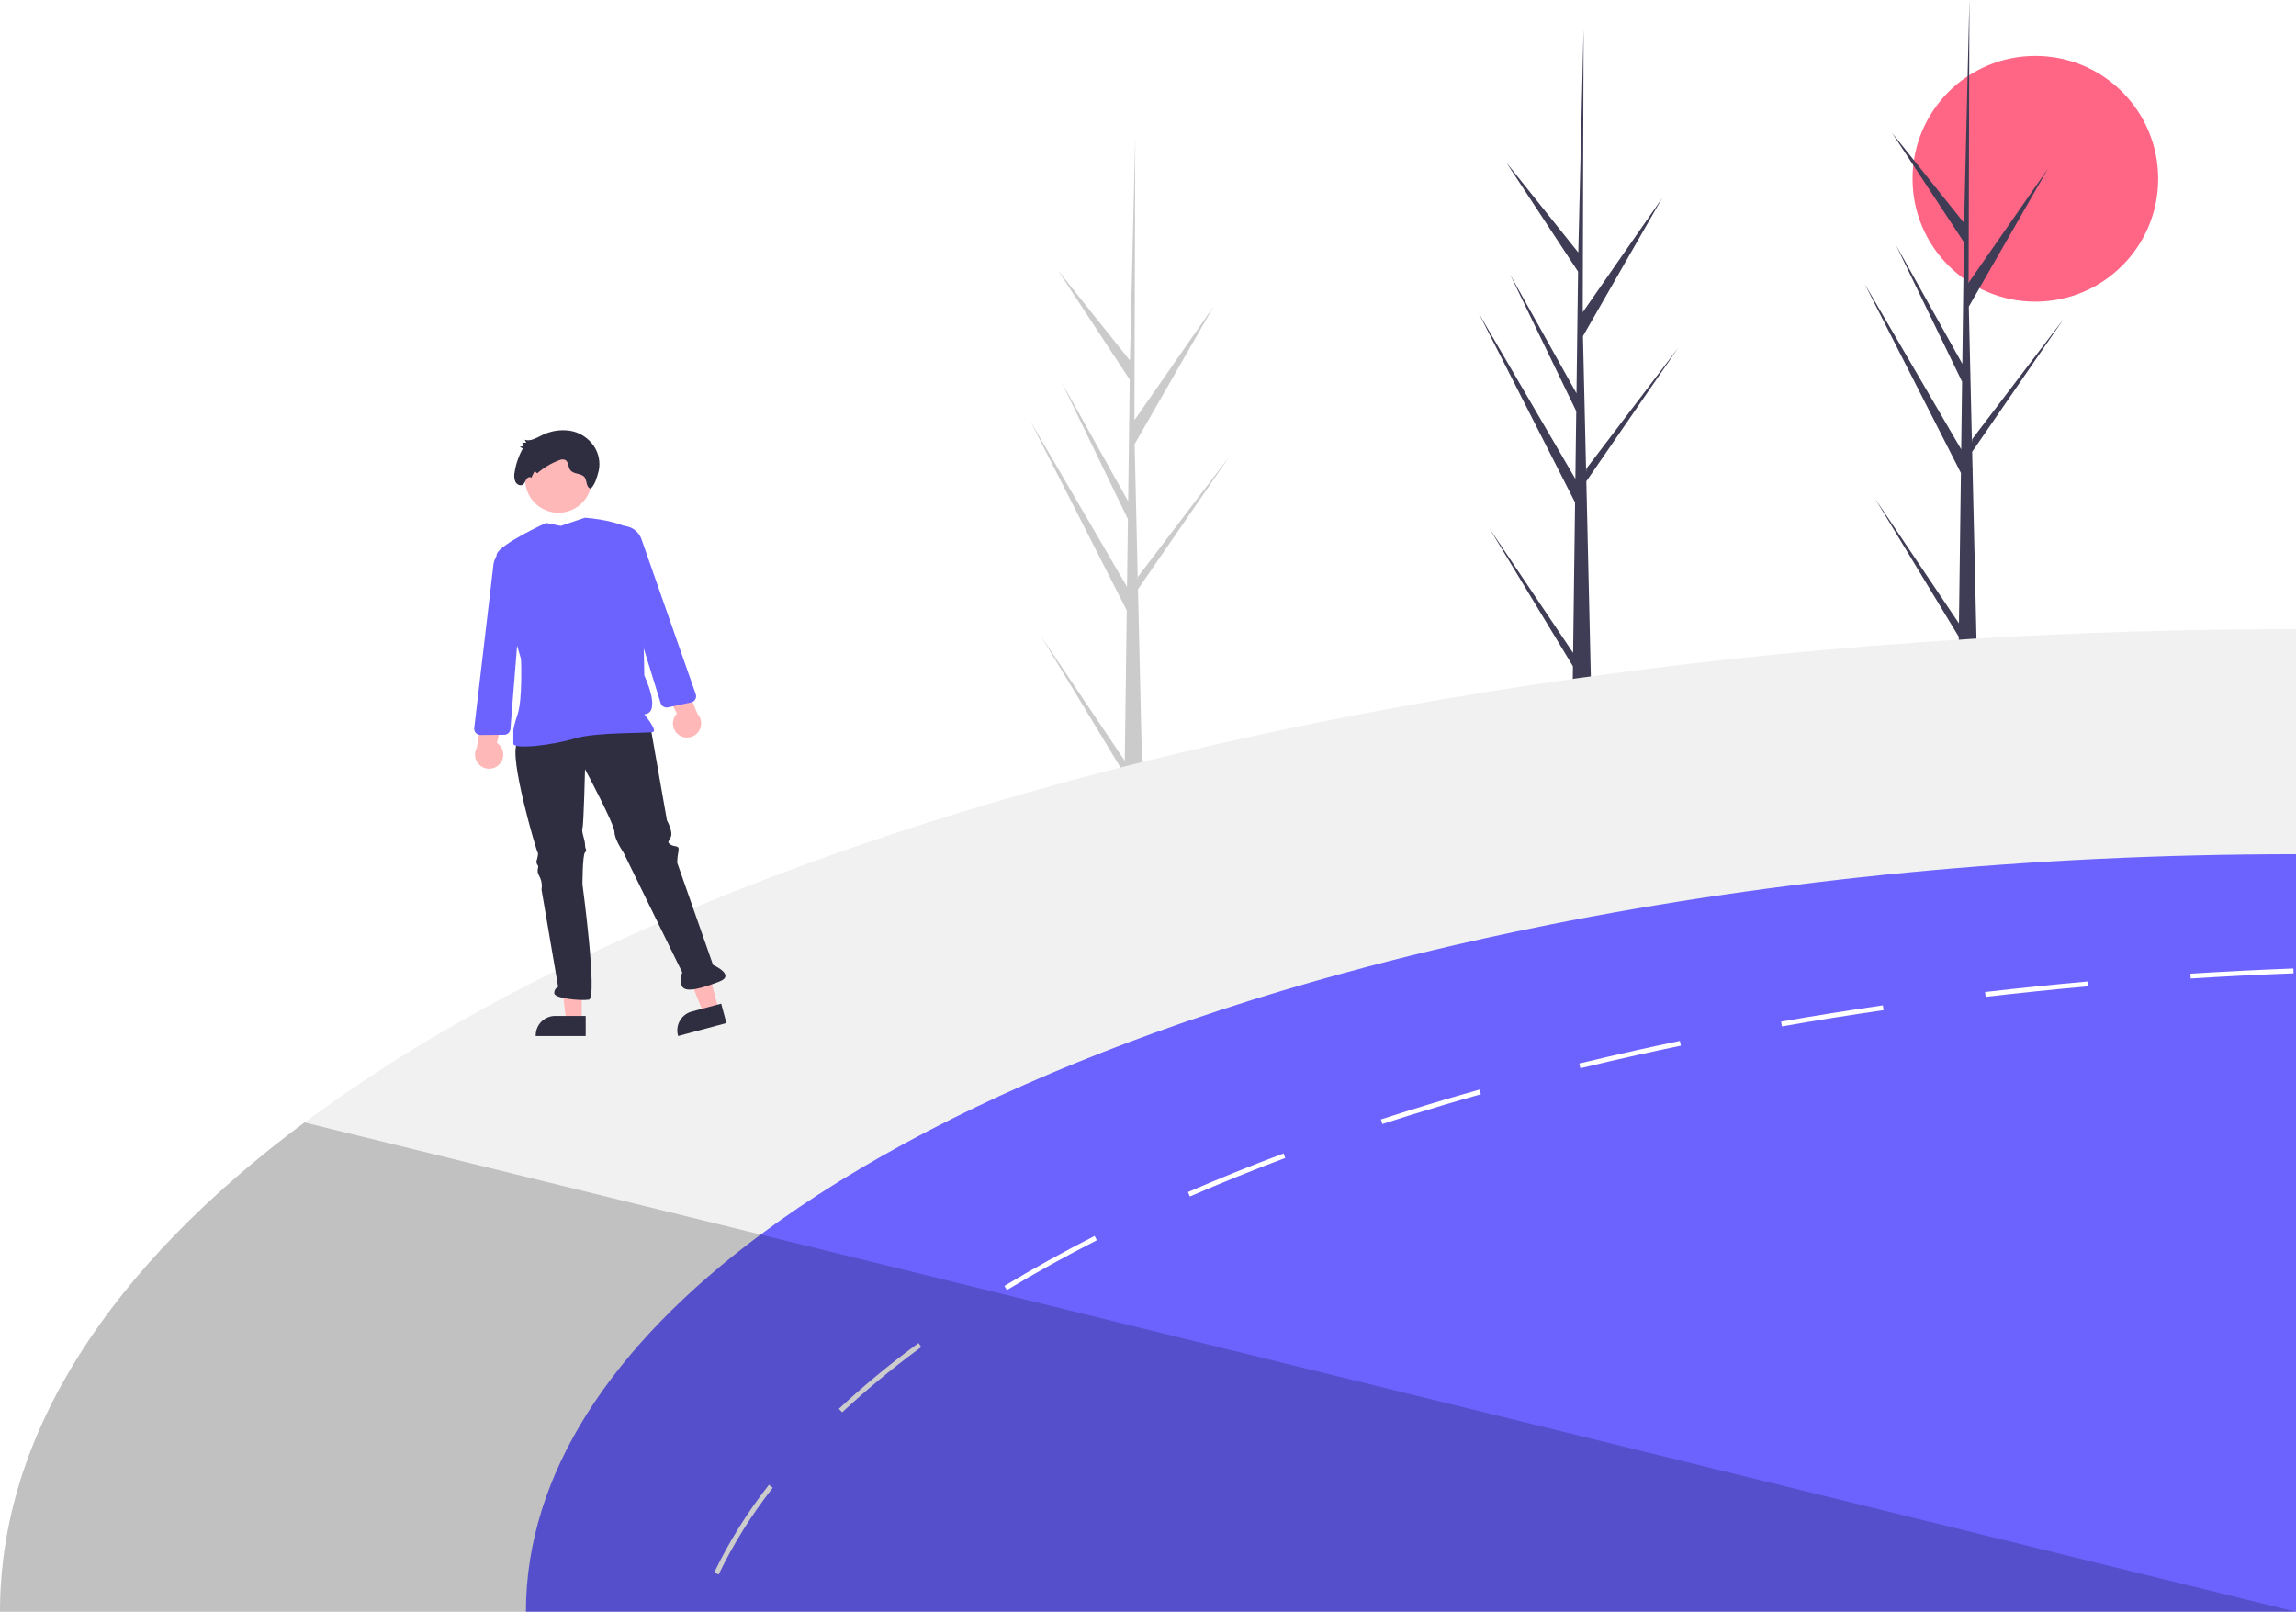 <svg width="1580" height="1109" viewBox="0 0 1580 1109" fill="none" xmlns="http://www.w3.org/2000/svg">
<rect width="1580" height="1109" fill="#E5E5E5"/>
<g id="animation">
<rect width="1580" height="1109" fill="white"/>
<path id="sun" d="M1400.63 207.544C1447.31 207.544 1485.15 169.695 1485.15 123.007C1485.15 76.319 1447.31 38.47 1400.63 38.47C1353.96 38.47 1316.12 76.319 1316.12 123.007C1316.12 169.695 1353.96 207.544 1400.63 207.544Z" fill="#FF6584"/>
<g id="trees">
<path id="Vector" d="M1083.89 345.717L1017.67 215.667L1084.09 329.478L1084.7 282.928L1039.19 188.918L1084.86 270.62L1085.95 186.906L1036.48 111.667L1086.11 173.741L1089.72 20.924L1089.74 20.29L1089.74 20.935L1089.17 214.831L1143.79 136.341L1089.33 231.273L1091.49 324.863L1091.71 322.389L1154.69 239.585L1091.64 331.15L1091.91 342.855L1092.01 343.04L1091.94 343.996L1094.79 467.868C1090.67 468.041 1086.51 468.111 1082.3 468.079L1082.42 458.442L1024.97 363.588L1082.54 449.229L1083.89 345.717Z" fill="#3F3D56"/>
<path id="Vector_2" d="M775.373 420.022L709.156 289.972L775.575 403.783L776.178 357.233L730.674 263.223L776.346 344.925L777.429 261.211L727.959 185.972L777.592 248.046L781.207 95.229L781.225 94.595L781.227 95.24L780.657 289.136L835.27 210.646L780.811 305.578L782.968 399.168L783.192 396.694L846.168 313.89L783.118 405.455L783.391 417.16L783.496 417.345L783.418 418.3L786.274 542.173C782.152 542.345 777.99 542.415 773.787 542.383L773.907 532.747L716.45 437.893L774.024 523.534L775.373 420.022Z" fill="#CBCBCB"/>
<path id="Vector_3" d="M1349.41 325.427L1283.19 195.377L1349.61 309.188L1350.21 262.638L1304.71 168.628L1350.38 250.331L1351.46 166.616L1301.99 91.377L1351.62 153.451L1355.24 0.635L1355.26 4.57764e-05L1355.26 0.645L1354.69 194.542L1409.3 116.051L1354.84 210.983L1357 304.574L1357.22 302.099L1420.2 219.295L1357.15 310.86L1357.42 322.565L1357.53 322.75L1357.45 323.706L1360.31 447.579C1356.19 447.751 1352.02 447.821 1347.82 447.789L1347.94 438.152L1290.48 343.299L1348.06 428.939L1349.41 325.427Z" fill="#3F3D56"/>
</g>
<path id="Vector_4" d="M209.496 772.32C248.067 743.88 288.517 718.081 330.568 695.098C448.177 630.184 592.808 574.678 757.235 531.679C768.534 528.715 779.927 525.818 791.415 522.986C815.812 516.947 840.613 511.196 865.82 505.734C872.047 504.39 878.29 503.052 884.55 501.72C919.63 494.343 955.409 487.532 991.887 481.287C992.62 481.153 993.352 481.037 994.101 480.92C1002.66 479.438 1011.27 478.006 1019.91 476.624C1192.56 448.563 1379.66 433.125 1575.14 432.892C1576.75 432.875 1578.39 432.875 1580 432.875V1109H0C0 986.415 76.22 871.457 209.496 772.32Z" fill="#F1F1F1"/>
<path id="Vector_5" d="M840.746 927.395C987.858 817.967 1263.83 744.292 1580 744.292V1109H727.732C727.732 1042.89 768.856 980.869 840.746 927.395Z" fill="#F1F1F1"/>
<g id="human">
<path id="Vector_6" d="M523.432 849.441C590.76 799.365 676.97 754.517 777.913 716.698C789.118 712.484 800.506 708.371 812.077 704.358C813.692 703.791 815.323 703.225 816.955 702.659C831.689 697.596 846.707 692.667 862.007 687.871C887.863 679.788 914.452 672.15 941.773 664.956C961.33 659.788 981.232 654.864 1001.48 650.184C1007.98 648.663 1014.51 647.187 1021.07 645.754C1035.98 642.435 1051.07 639.26 1066.34 636.229C1222.43 605.121 1396.48 587.751 1580 587.751V1109H361.918C361.918 1014.49 420.69 925.863 523.432 849.441Z" fill="#6C63FF"/>
<path id="Vector_7" d="M491.498 1081.96L494.512 1083.39C504.742 1062.2 517.235 1042.18 531.772 1023.69L529.142 1021.64C514.461 1040.33 501.84 1060.55 491.498 1081.96ZM577.258 969.345L579.539 971.777C595.875 956.582 613.051 942.315 630.985 929.044C631.984 928.295 632.999 927.545 634.015 926.796L632.033 924.115C631.018 924.864 630.002 925.614 628.987 926.38C610.958 939.728 593.688 954.072 577.258 969.345ZM691.188 884.796L692.902 887.644C712.315 875.92 733.143 864.396 754.787 853.388L753.272 850.407C731.562 861.465 710.667 873.039 691.188 884.796ZM817.504 820.215L818.82 823.262C839.848 814.12 861.941 805.194 884.451 796.75L883.285 793.636C860.709 802.096 838.582 811.039 817.504 820.215ZM950.264 770.238L951.28 773.402C957.174 771.487 963.084 769.606 969.061 767.724C985.344 762.644 1002.16 757.648 1019.06 752.919L1018.16 749.705C1001.23 754.451 984.378 759.447 968.062 764.559C962.091 766.43 956.158 768.323 950.264 770.238H950.264ZM1107.65 726.84C1100.67 728.438 1093.65 730.104 1086.79 731.769L1087.57 735C1094.43 733.351 1101.44 731.686 1108.41 730.07C1115.02 728.538 1121.6 727.04 1127.98 725.657C1137.48 723.542 1147.14 721.461 1156.66 719.496L1156 716.232C1146.44 718.213 1136.78 720.278 1127.26 722.393C1120.88 723.792 1114.27 725.291 1107.65 726.84L1107.65 726.84ZM1225.66 702.942L1226.24 706.223C1249.17 702.209 1272.71 698.446 1296.18 695.049L1295.7 691.751C1272.19 695.165 1248.63 698.929 1225.66 702.942ZM1366.04 682.575L1366.43 685.889C1389.63 683.191 1413.34 680.76 1436.9 678.645L1436.6 675.331C1413.03 677.446 1389.28 679.877 1366.04 682.575H1366.04ZM1507.34 669.952L1507.54 673.283C1530.92 671.8 1554.73 670.601 1578.3 669.719L1578.19 666.388C1554.56 667.287 1530.74 668.486 1507.34 669.952H1507.34Z" fill="white"/>
<path id="Vector_8" opacity="0.2" d="M209.496 772.32L523.431 849.441L840.746 927.395L1580 1109H0C0 986.415 76.22 871.457 209.496 772.32Z" fill="black"/>
<path id="Vector_9" d="M400.324 702.502L389.657 702.5L384.581 661.344H400.325L400.324 702.502Z" fill="#FFB7B7"/>
<path id="Vector_10" d="M403.045 712.845L368.647 712.844V712.409C368.647 708.857 370.058 705.451 372.569 702.939C375.08 700.428 378.485 699.017 382.036 699.017H382.036L403.045 699.018L403.045 712.845Z" fill="#2F2E41"/>
<path id="Vector_11" d="M494.567 694.641L484.263 697.408L468.692 658.973L483.9 654.891L494.567 694.641Z" fill="#FFB7B7"/>
<path id="Vector_12" d="M499.874 703.926L466.653 712.845L466.54 712.425C465.62 708.994 466.099 705.339 467.873 702.262C469.647 699.186 472.57 696.94 475.999 696.019L476 696.019L496.291 690.571L499.874 703.926Z" fill="#2F2E41"/>
<path id="Vector_13" d="M355.901 511.627C349.736 519.556 369.114 585.635 369.995 586.516C370.875 587.397 369.114 592.683 369.114 592.683C369.11 593.637 369.419 594.566 369.995 595.326C370.875 596.207 369.995 597.088 369.995 598.85C369.995 600.613 369.995 600.613 371.756 604.137C372.811 606.639 373.117 609.393 372.637 612.066L384.088 679.025C383.241 679.39 382.53 680.011 382.056 680.802C381.582 681.592 381.368 682.512 381.445 683.431C381.445 686.955 399.062 688.717 405.227 687.836C411.393 686.955 400.823 608.542 400.823 608.542C400.823 608.542 400.823 588.278 402.585 586.516C404.347 584.754 402.585 584.754 402.585 581.23C402.585 577.705 399.942 572.419 400.823 569.776C401.704 567.133 402.585 529.248 402.585 529.248C402.585 529.248 422.844 567.133 422.844 572.419C422.844 577.705 429.01 586.516 429.01 586.516L469.527 669.193C469.527 669.193 466.885 674.479 469.527 678.884C472.17 683.29 483.621 679.765 495.071 675.36C506.522 670.955 490.667 663.907 490.667 663.907L466.004 593.564C466.062 590.9 466.357 588.246 466.885 585.635C467.766 581.229 464.242 582.992 461.6 581.229C458.957 579.467 459.838 579.467 461.6 575.943C463.362 572.419 458.957 564.49 458.957 564.49L447.507 499.292C447.507 499.292 362.067 503.698 355.901 511.627Z" fill="#2F2E41"/>
<path id="Vector_14" d="M384.282 352.812C396.93 352.812 407.183 342.556 407.183 329.904C407.183 317.253 396.93 306.997 384.282 306.997C371.634 306.997 361.38 317.253 361.38 329.904C361.38 342.556 371.634 352.812 384.282 352.812Z" fill="#FFB8B8"/>
<path id="cddcd" d="M375.764 359.793C375.764 359.793 344.521 374.113 341.879 381.162C339.236 388.21 358.544 453.478 358.544 453.478C358.544 453.478 359.715 480.921 356.192 491.493C352.669 502.066 353.259 503.698 353.259 503.698V511.627C353.259 516.032 381.445 512.508 395.538 508.103C409.632 503.698 445.745 504.579 449.269 503.698C452.792 502.817 443.377 491.493 443.377 491.493C455.708 490.613 443.377 464.798 443.377 464.798C443.377 464.798 442.116 381.232 438.593 369.779C435.07 358.325 402.453 356.234 402.453 356.234L385.849 361.849L375.764 359.793Z" fill="#6C63FF"/>
<path id="Vector_15" d="M412.025 323.876C413.204 318.144 412.084 312.178 408.906 307.264C407.019 304.381 404.552 301.922 401.663 300.045C398.773 298.167 395.525 296.912 392.124 296.36C385.394 295.398 378.532 296.561 372.495 299.685C368.84 301.479 364.886 303.885 361.059 302.571L362.183 304.589L359.337 304.622L360.377 306.982L357.659 307.37L359.761 308.632C356.951 313.637 355.058 319.103 354.169 324.774C353.634 327.016 353.81 329.369 354.672 331.506C355.7 333.517 358.354 334.691 360.053 333.305C361.119 332.435 361.481 330.908 362.229 329.714C362.977 328.52 364.694 327.687 365.585 328.761L367.882 324.167L369.722 325.665C374.15 321.767 379.262 318.722 384.798 316.684C385.47 316.332 386.214 316.139 386.973 316.118C387.731 316.098 388.484 316.25 389.175 316.565C391.228 317.88 390.93 321.246 392.352 323.314C394.664 326.675 400.358 325.279 402.548 328.735C403.191 330.108 403.626 331.569 403.838 333.071C404.229 334.538 405.173 336.08 406.587 336.175C409.57 333.098 410.71 328.83 412.025 323.876Z" fill="#2F2E41"/>
<path id="Vector_16" d="M467.301 505.785C466.131 504.993 465.15 503.954 464.425 502.741C463.7 501.528 463.25 500.172 463.106 498.766C462.962 497.361 463.128 495.941 463.592 494.606C464.057 493.272 464.808 492.056 465.793 491.043L450.392 460.349L468.11 462.447L480.018 491.273C481.609 493.041 482.497 495.331 482.513 497.71C482.528 500.089 481.671 502.39 480.104 504.179C478.536 505.968 476.367 507.119 474.007 507.415C471.648 507.711 469.262 507.131 467.301 505.785L467.301 505.785Z" fill="#FFB8B8"/>
<path id="Vector_17" d="M454.614 483.754L436.661 425.623L416.17 381.181C415.305 379.305 414.878 377.257 414.92 375.192C414.963 373.126 415.474 371.097 416.415 369.258C417.356 367.419 418.702 365.818 420.353 364.576C422.003 363.333 423.914 362.483 425.941 362.087C429.155 361.476 432.481 362.035 435.318 363.663C438.156 365.291 440.318 367.88 441.414 370.963L478.781 477.644C478.984 478.224 479.061 478.84 479.008 479.452C478.954 480.063 478.771 480.657 478.47 481.192C478.169 481.728 477.758 482.193 477.264 482.557C476.769 482.921 476.203 483.175 475.602 483.303L459.647 486.707C459.345 486.771 459.036 486.804 458.727 486.804C457.805 486.804 456.908 486.508 456.167 485.958C455.427 485.409 454.882 484.636 454.614 483.754Z" fill="#6C63FF"/>
<path id="Vector_18" d="M343.682 525.86C344.65 524.831 345.382 523.603 345.825 522.262C346.268 520.92 346.411 519.498 346.245 518.095C346.079 516.692 345.607 515.342 344.863 514.141C344.119 512.94 343.121 511.917 341.939 511.144L350.273 477.828L333.44 483.743L328.106 514.473C326.939 516.545 326.572 518.974 327.076 521.299C327.579 523.623 328.918 525.683 330.837 527.086C332.757 528.49 335.125 529.14 337.493 528.914C339.86 528.688 342.062 527.601 343.682 525.86V525.86Z" fill="#FFB8B8"/>
<path id="Vector_19" d="M347.909 505.465C347.607 505.533 347.299 505.568 346.99 505.571L330.677 505.731C330.063 505.737 329.455 505.613 328.893 505.365C328.331 505.118 327.828 504.754 327.418 504.297C327.008 503.84 326.699 503.301 326.514 502.715C326.328 502.13 326.269 501.512 326.341 500.902L339.541 388.636C339.938 385.388 341.483 382.39 343.897 380.182C346.311 377.974 349.435 376.703 352.705 376.598C354.769 376.541 356.82 376.955 358.701 377.807C360.583 378.659 362.246 379.928 363.566 381.517C364.885 383.107 365.826 384.975 366.318 386.982C366.81 388.988 366.84 391.08 366.405 393.1L356.1 440.943L351.258 501.591C351.189 502.511 350.826 503.384 350.223 504.081C349.62 504.779 348.809 505.264 347.909 505.465Z" fill="#6C63FF"/>
</g>
</g>
</svg>
